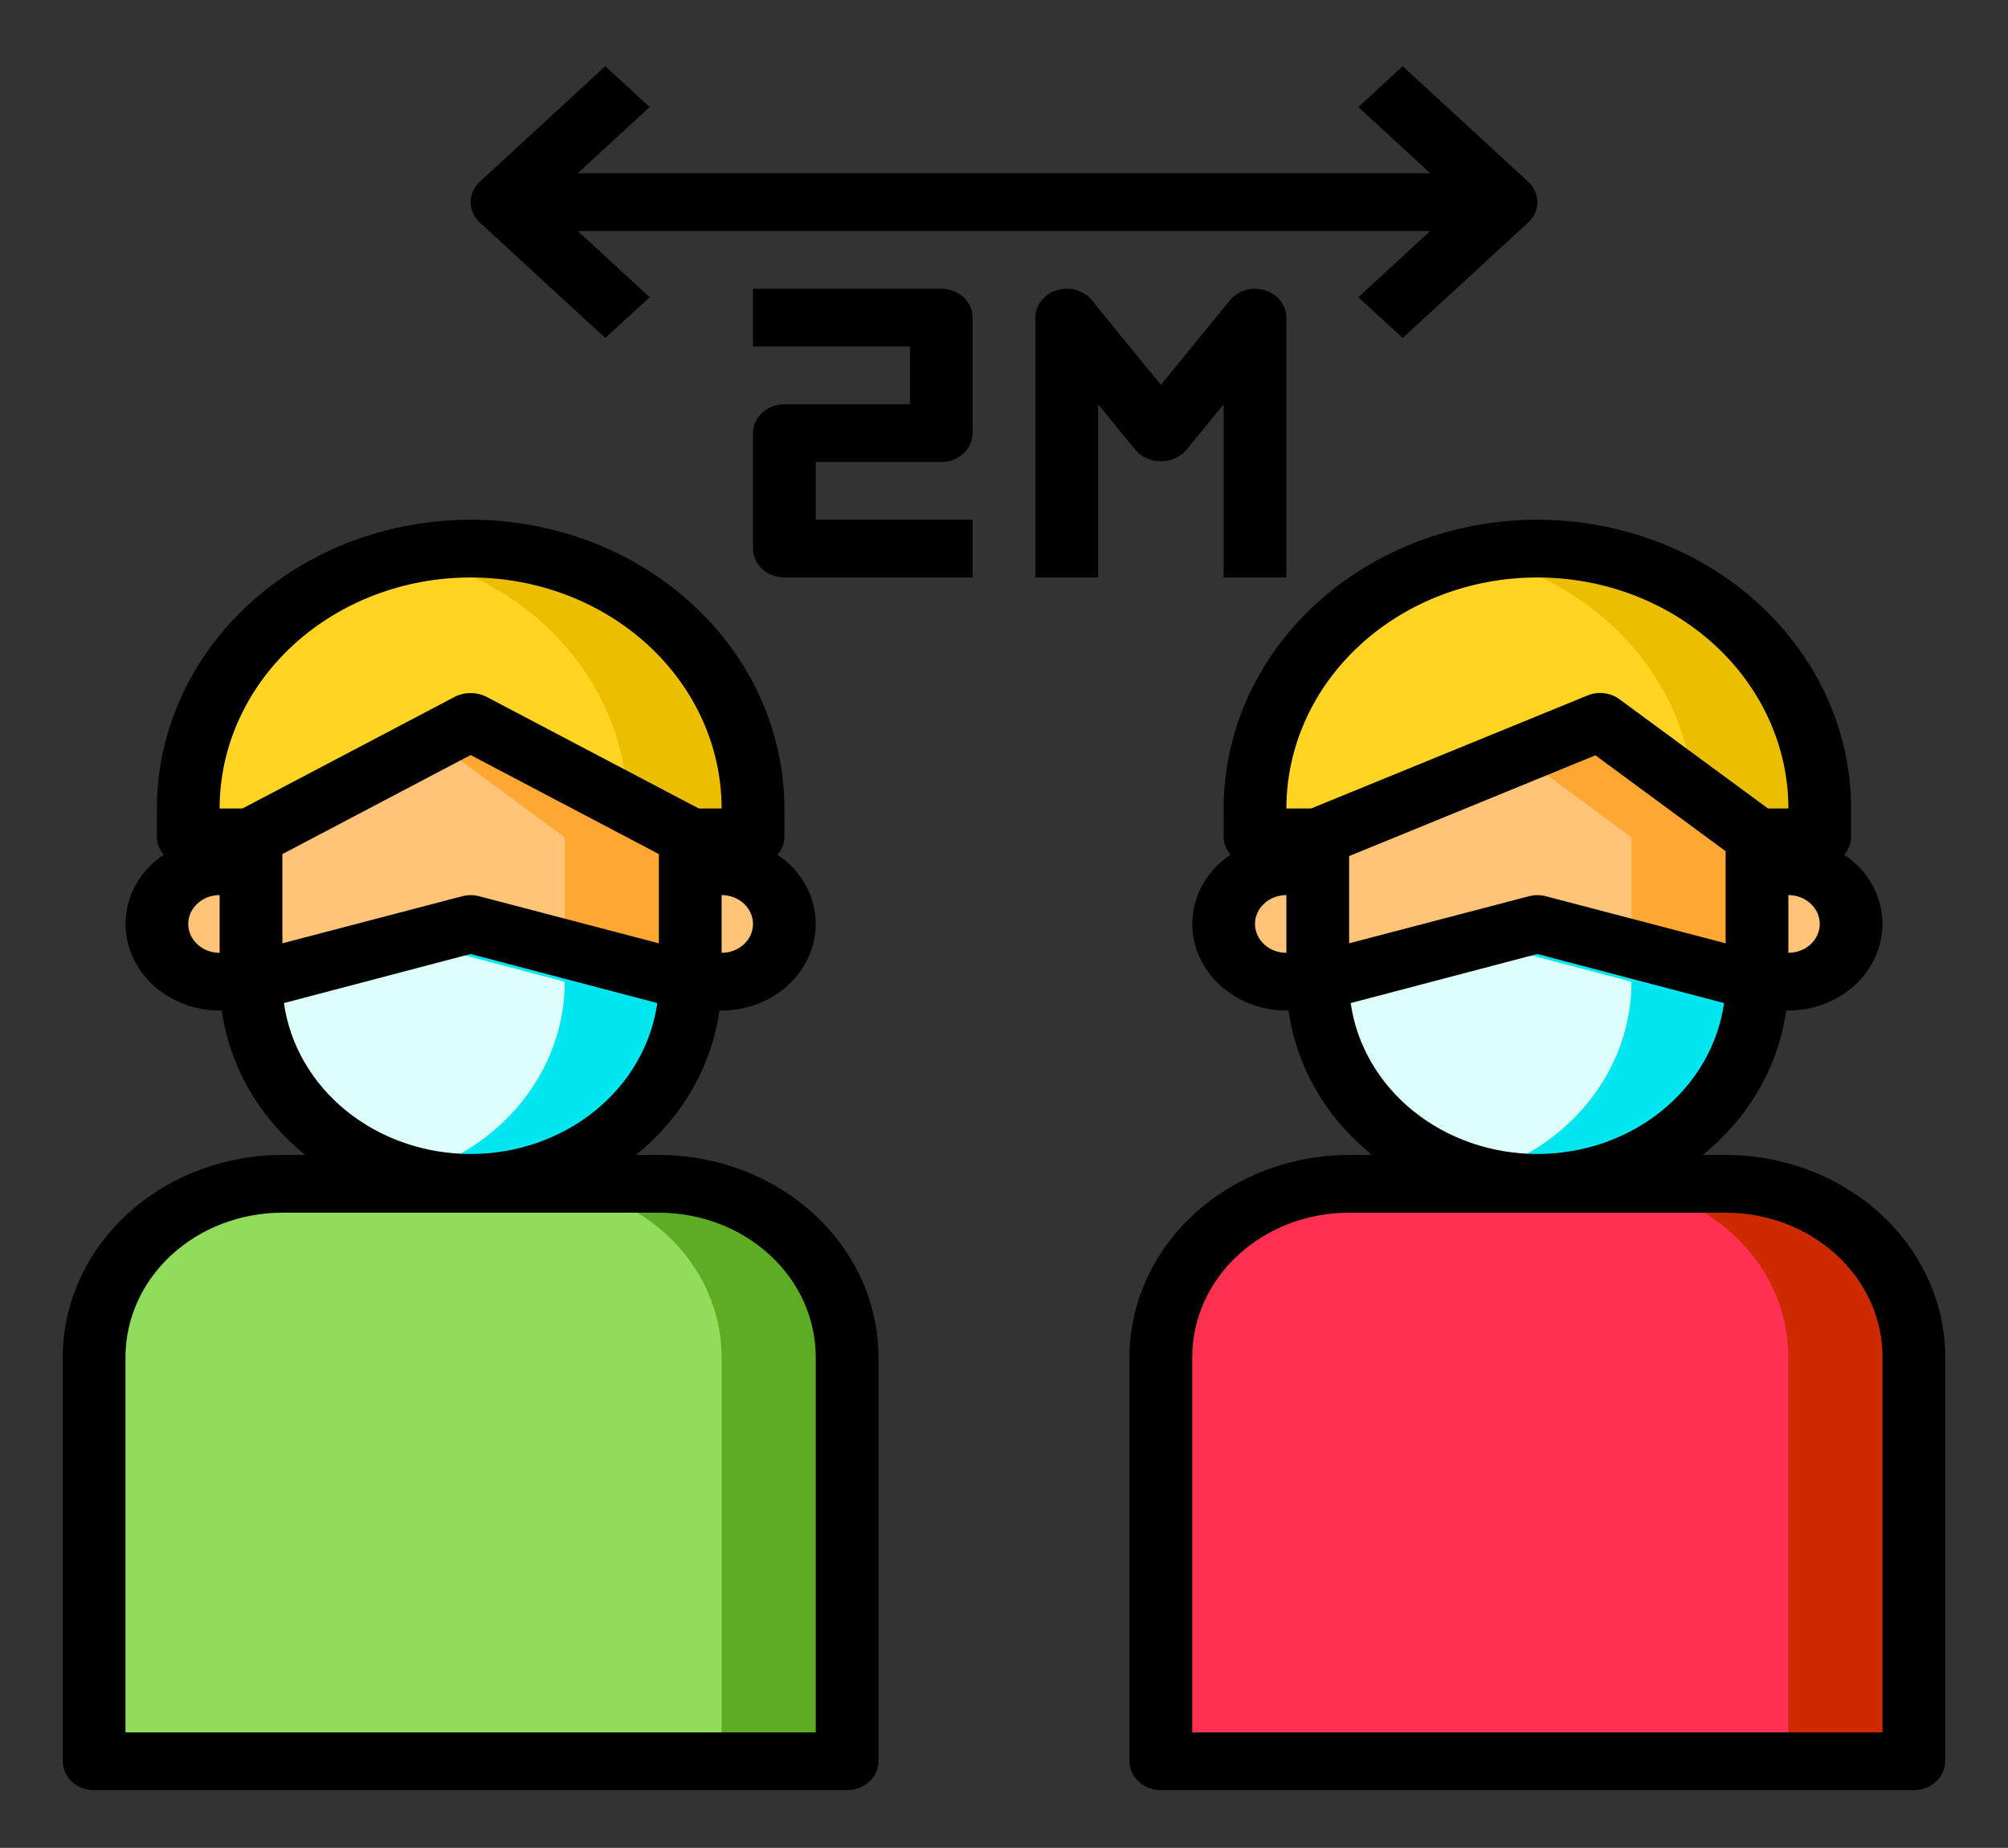 <svg width="113" height="104" viewBox="0 0 113 104" fill="none" xmlns="http://www.w3.org/2000/svg">
<rect x="0" y="0" width="113" height="104" fill="#333333" stroke="none"/>
<path d="M107.703 76.375V99.125H65.328V76.375C65.328 73.789 66.444 71.309 68.431 69.481C70.418 67.652 73.112 66.625 75.922 66.625H97.109C99.919 66.625 102.614 67.652 104.6 69.481C106.587 71.309 107.703 73.789 107.703 76.375Z" fill="#FF3051"/>
<path d="M100.641 48.75C101.576 48.753 102.473 49.096 103.135 49.705C103.796 50.314 104.169 51.139 104.172 52C104.165 52.86 103.791 53.683 103.13 54.291C102.469 54.899 101.575 55.244 100.641 55.25H98.875V48.75H100.641Z" fill="#FFC477"/>
<path d="M102.406 45.5V47.125H98.875L90.047 40.625L74.156 47.125H70.625V45.5C70.625 41.621 72.299 37.901 75.279 35.159C78.259 32.416 82.301 30.875 86.516 30.875C90.73 30.875 94.772 32.416 97.752 35.159C100.732 37.901 102.406 41.621 102.406 45.5Z" fill="#FFD422"/>
<path d="M98.875 48.75V55.25L86.516 52L74.156 55.25V48.75V47.125L90.047 40.625L98.875 47.125V48.75Z" fill="#FFC477"/>
<path d="M98.875 47.125V55.25L91.813 53.398V47.125L85.509 42.477L90.047 40.625L98.875 47.125Z" fill="#FFA733"/>
<path d="M86.516 52L98.875 55.25C98.875 58.267 97.573 61.16 95.255 63.293C92.937 65.427 89.793 66.625 86.516 66.625C83.238 66.625 80.094 65.427 77.776 63.293C75.458 61.16 74.156 58.267 74.156 55.25L86.516 52Z" fill="#DDFFFB"/>
<path d="M107.703 76.375V99.125H100.641V76.375C100.641 73.789 99.525 71.309 97.538 69.481C95.551 67.652 92.856 66.625 90.047 66.625H97.109C99.919 66.625 102.614 67.652 104.6 69.481C106.587 71.309 107.703 73.789 107.703 76.375Z" fill="#CD2A00"/>
<path d="M102.406 45.5V47.125H98.875L95.308 44.492C95.064 41.36 93.735 38.382 91.517 35.996C89.299 33.609 86.309 31.94 82.984 31.233C84.144 30.997 85.328 30.877 86.516 30.875C90.728 30.881 94.766 32.424 97.745 35.165C100.723 37.907 102.4 41.623 102.406 45.5Z" fill="#EBBF00"/>
<path d="M98.875 55.25C98.875 58.267 97.573 61.16 95.255 63.293C92.937 65.427 89.793 66.625 86.516 66.625C85.32 66.628 84.13 66.469 82.984 66.154C85.536 65.454 87.773 64.014 89.364 62.05C90.954 60.085 91.813 57.7 91.812 55.25L82.984 52.926L86.516 52L98.875 55.25Z" fill="#00E7F0"/>
<path d="M74.156 48.75V55.25H72.391C71.456 55.244 70.562 54.899 69.901 54.291C69.241 53.683 68.866 52.86 68.859 52C68.862 51.139 69.235 50.314 69.897 49.705C70.558 49.096 71.455 48.753 72.391 48.75H74.156Z" fill="#FFC477"/>
<path d="M47.672 76.375V99.125H5.297V76.375C5.297 73.789 6.413 71.309 8.4 69.481C10.386 67.652 13.081 66.625 15.891 66.625H37.078C39.888 66.625 42.582 67.652 44.569 69.481C46.556 71.309 47.672 73.789 47.672 76.375Z" fill="#91DC5A"/>
<path d="M40.609 48.75C41.545 48.753 42.442 49.096 43.103 49.705C43.765 50.314 44.138 51.139 44.141 52C44.134 52.86 43.759 53.683 43.099 54.291C42.438 54.899 41.544 55.244 40.609 55.25H38.844V48.75H40.609Z" fill="#FFC477"/>
<path d="M42.375 45.5V47.125H38.844L26.484 40.625L14.125 47.125H10.594V45.5C10.594 41.621 12.268 37.901 15.248 35.159C18.228 32.416 22.27 30.875 26.484 30.875C30.699 30.875 34.741 32.416 37.721 35.159C40.701 37.901 42.375 41.621 42.375 45.5Z" fill="#FFD422"/>
<path d="M38.844 48.75V55.25L26.484 52L14.125 55.25V48.75V47.125L26.484 40.625L38.844 47.125V48.75Z" fill="#FFC477"/>
<path d="M26.484 52L38.844 55.25C38.844 58.267 37.542 61.16 35.224 63.293C32.906 65.427 29.762 66.625 26.484 66.625C23.206 66.625 20.063 65.427 17.745 63.293C15.427 61.16 14.125 58.267 14.125 55.25L26.484 52Z" fill="#DDFFFB"/>
<path d="M14.125 48.75V55.25H12.359C11.425 55.244 10.531 54.899 9.87 54.291C9.209 53.683 8.835 52.86 8.828 52C8.831 51.139 9.204 50.314 9.865 49.705C10.527 49.096 11.424 48.753 12.359 48.75H14.125Z" fill="#FFC477"/>
<path d="M38.844 47.125V55.25L31.781 53.398V47.125L25.478 42.477L30.016 40.625L38.844 47.125Z" fill="#FFA733"/>
<path d="M47.672 76.375V99.125H40.609V76.375C40.609 73.789 39.493 71.309 37.507 69.481C35.52 67.652 32.825 66.625 30.016 66.625H37.078C39.888 66.625 42.582 67.652 44.569 69.481C46.556 71.309 47.672 73.789 47.672 76.375Z" fill="#5EAC24"/>
<path d="M42.375 45.5V47.125H38.844L35.277 44.492C35.033 41.36 33.704 38.382 31.486 35.996C29.268 33.609 26.278 31.94 22.953 31.233C24.113 30.997 25.297 30.877 26.484 30.875C30.697 30.881 34.735 32.424 37.714 35.165C40.692 37.907 42.368 41.623 42.375 45.5Z" fill="#EBBF00"/>
<path d="M38.844 55.25C38.844 58.267 37.542 61.16 35.224 63.293C32.906 65.427 29.762 66.625 26.484 66.625C25.289 66.628 24.099 66.469 22.953 66.154C25.504 65.454 27.742 64.014 29.332 62.05C30.923 60.085 31.782 57.7 31.781 55.25L22.953 52.926L26.484 52L38.844 55.25Z" fill="#00E7F0"/>
<path d="M97.109 65H95.82C98.409 62.909 100.079 60.02 100.517 56.875H100.641C102.044 56.871 103.389 56.356 104.381 55.443C105.374 54.529 105.933 53.292 105.938 52C105.937 51.24 105.742 50.49 105.368 49.813C104.993 49.135 104.451 48.548 103.783 48.1C104.028 47.824 104.164 47.481 104.172 47.125V45.5C104.172 41.19 102.312 37.057 99.001 34.01C95.689 30.962 91.198 29.25 86.516 29.25C81.833 29.25 77.342 30.962 74.031 34.01C70.72 37.057 68.859 41.19 68.859 45.5V47.125C68.867 47.481 69.004 47.824 69.248 48.1C68.581 48.548 68.038 49.135 67.664 49.813C67.289 50.49 67.094 51.24 67.094 52C67.098 53.292 67.657 54.529 68.65 55.443C69.642 56.356 70.987 56.871 72.391 56.875H72.514C72.952 60.02 74.622 62.909 77.211 65H75.922C72.645 65.003 69.504 66.203 67.187 68.335C64.87 70.468 63.566 73.359 63.562 76.375V99.125C63.562 99.556 63.748 99.969 64.08 100.274C64.411 100.579 64.86 100.75 65.328 100.75H107.703C108.171 100.75 108.62 100.579 108.952 100.274C109.283 99.969 109.469 99.556 109.469 99.125V76.375C109.465 73.359 108.162 70.468 105.845 68.335C103.528 66.203 100.386 65.003 97.109 65ZM102.406 52C102.406 52.431 102.22 52.844 101.889 53.149C101.558 53.454 101.109 53.625 100.641 53.625V50.375C101.109 50.375 101.558 50.546 101.889 50.851C102.22 51.156 102.406 51.569 102.406 52ZM72.391 53.625C71.922 53.625 71.473 53.454 71.142 53.149C70.811 52.844 70.625 52.431 70.625 52C70.625 51.569 70.811 51.156 71.142 50.851C71.473 50.546 71.922 50.375 72.391 50.375V53.625ZM72.391 45.5C72.391 42.052 73.879 38.746 76.528 36.308C79.177 33.87 82.769 32.5 86.516 32.5C90.262 32.5 93.855 33.87 96.504 36.308C99.153 38.746 100.641 42.052 100.641 45.5H99.493L91.142 39.358C90.89 39.17 90.586 39.051 90.265 39.014C89.944 38.976 89.617 39.022 89.323 39.146L73.785 45.5H72.391ZM75.922 48.181L89.782 42.51L97.109 47.905V53.089L86.992 50.44C86.681 50.359 86.351 50.359 86.039 50.44L75.922 53.089V48.181ZM76.01 56.453L86.516 53.69L97.021 56.453C96.69 58.801 95.441 60.958 93.507 62.521C91.574 64.084 89.089 64.946 86.516 64.946C83.942 64.946 81.457 64.084 79.524 62.521C77.591 60.958 76.342 58.801 76.01 56.453ZM105.938 97.5H67.094V76.375C67.094 74.22 68.024 72.153 69.679 70.63C71.335 69.106 73.581 68.25 75.922 68.25H97.109C99.451 68.25 101.696 69.106 103.352 70.63C105.007 72.153 105.938 74.22 105.938 76.375V97.5Z" fill="black"/>
<path d="M37.078 65H35.789C38.378 62.909 40.048 60.02 40.486 56.875H40.609C42.013 56.871 43.358 56.356 44.35 55.443C45.343 54.529 45.902 53.292 45.906 52C45.906 51.24 45.711 50.49 45.336 49.813C44.962 49.135 44.419 48.548 43.752 48.1C43.996 47.824 44.133 47.481 44.141 47.125V45.5C44.141 41.19 42.28 37.057 38.969 34.01C35.658 30.962 31.167 29.25 26.484 29.25C21.802 29.25 17.311 30.962 13.999 34.01C10.688 37.057 8.828 41.19 8.828 45.5V47.125C8.836 47.481 8.972 47.824 9.217 48.1C8.549 48.548 8.007 49.135 7.632 49.813C7.258 50.49 7.063 51.24 7.062 52C7.067 53.292 7.626 54.529 8.619 55.443C9.611 56.356 10.956 56.871 12.359 56.875H12.483C12.921 60.02 14.591 62.909 17.18 65H15.891C12.614 65.003 9.472 66.203 7.155 68.335C4.838 70.468 3.535 73.359 3.531 76.375V99.125C3.531 99.556 3.717 99.969 4.048 100.274C4.38 100.579 4.829 100.75 5.297 100.75H47.672C48.14 100.75 48.589 100.579 48.92 100.274C49.252 99.969 49.438 99.556 49.438 99.125V76.375C49.434 73.359 48.13 70.468 45.813 68.335C43.496 66.203 40.355 65.003 37.078 65ZM42.375 52C42.375 52.431 42.189 52.844 41.858 53.149C41.527 53.454 41.078 53.625 40.609 53.625V50.375C41.078 50.375 41.527 50.546 41.858 50.851C42.189 51.156 42.375 51.569 42.375 52ZM12.359 53.625C11.891 53.625 11.442 53.454 11.111 53.149C10.78 52.844 10.594 52.431 10.594 52C10.594 51.569 10.78 51.156 11.111 50.851C11.442 50.546 11.891 50.375 12.359 50.375V53.625ZM12.359 45.5C12.359 42.052 13.848 38.746 16.497 36.308C19.145 33.87 22.738 32.5 26.484 32.5C30.231 32.5 33.823 33.87 36.472 36.308C39.121 38.746 40.609 42.052 40.609 45.5H39.321L27.367 39.211C27.096 39.075 26.793 39.004 26.484 39.004C26.176 39.004 25.872 39.075 25.602 39.211L13.648 45.5H12.359ZM15.891 48.068L26.484 42.494L37.078 48.068V53.089L26.961 50.44C26.649 50.359 26.319 50.359 26.008 50.44L15.891 53.089V48.068ZM15.979 56.453L26.484 53.69L36.99 56.453C36.658 58.801 35.409 60.958 33.476 62.521C31.543 64.084 29.058 64.946 26.484 64.946C23.911 64.946 21.426 64.084 19.493 62.521C17.559 60.958 16.31 58.801 15.979 56.453ZM45.906 97.5H7.062V76.375C7.062 74.22 7.993 72.153 9.648 70.63C11.304 69.106 13.549 68.25 15.891 68.25H37.078C39.419 68.25 41.665 69.106 43.321 70.63C44.976 72.153 45.906 74.22 45.906 76.375V97.5Z" fill="black"/>
<path d="M34.064 19.024L36.561 16.726L32.512 13H80.488L76.439 16.726L78.936 19.024L85.998 12.524C86.329 12.219 86.515 11.806 86.515 11.375C86.515 10.944 86.329 10.531 85.998 10.226L78.936 3.726L76.439 6.024L80.488 9.75H32.512L36.561 6.024L34.064 3.726L27.002 10.226C26.671 10.531 26.485 10.944 26.485 11.375C26.485 11.806 26.671 12.219 27.002 12.524L34.064 19.024Z" fill="black"/>
<path d="M45.906 26V29.25H54.734V32.5H44.141C43.672 32.5 43.223 32.329 42.892 32.024C42.561 31.719 42.375 31.306 42.375 30.875V24.375C42.375 23.944 42.561 23.531 42.892 23.226C43.223 22.921 43.672 22.75 44.141 22.75H51.203V19.5H42.375V16.25H52.969C53.437 16.25 53.886 16.421 54.217 16.726C54.548 17.031 54.734 17.444 54.734 17.875V24.375C54.734 24.806 54.548 25.219 54.217 25.524C53.886 25.829 53.437 26 52.969 26H45.906Z" fill="black"/>
<path d="M72.391 17.875V32.5H68.859V22.75L66.741 25.35C66.568 25.541 66.352 25.694 66.108 25.799C65.864 25.905 65.598 25.959 65.328 25.959C65.058 25.959 64.792 25.905 64.548 25.799C64.304 25.694 64.088 25.541 63.916 25.35L61.797 22.75V32.5H58.266V17.875C58.266 17.534 58.382 17.201 58.599 16.925C58.816 16.648 59.121 16.441 59.473 16.333C59.825 16.226 60.204 16.222 60.558 16.324C60.911 16.426 61.221 16.627 61.444 16.9L65.328 21.661L69.213 16.9C69.435 16.627 69.745 16.426 70.099 16.324C70.452 16.222 70.832 16.226 71.183 16.333C71.535 16.441 71.841 16.648 72.057 16.925C72.274 17.201 72.391 17.534 72.391 17.875Z" fill="black"/>
</svg>
